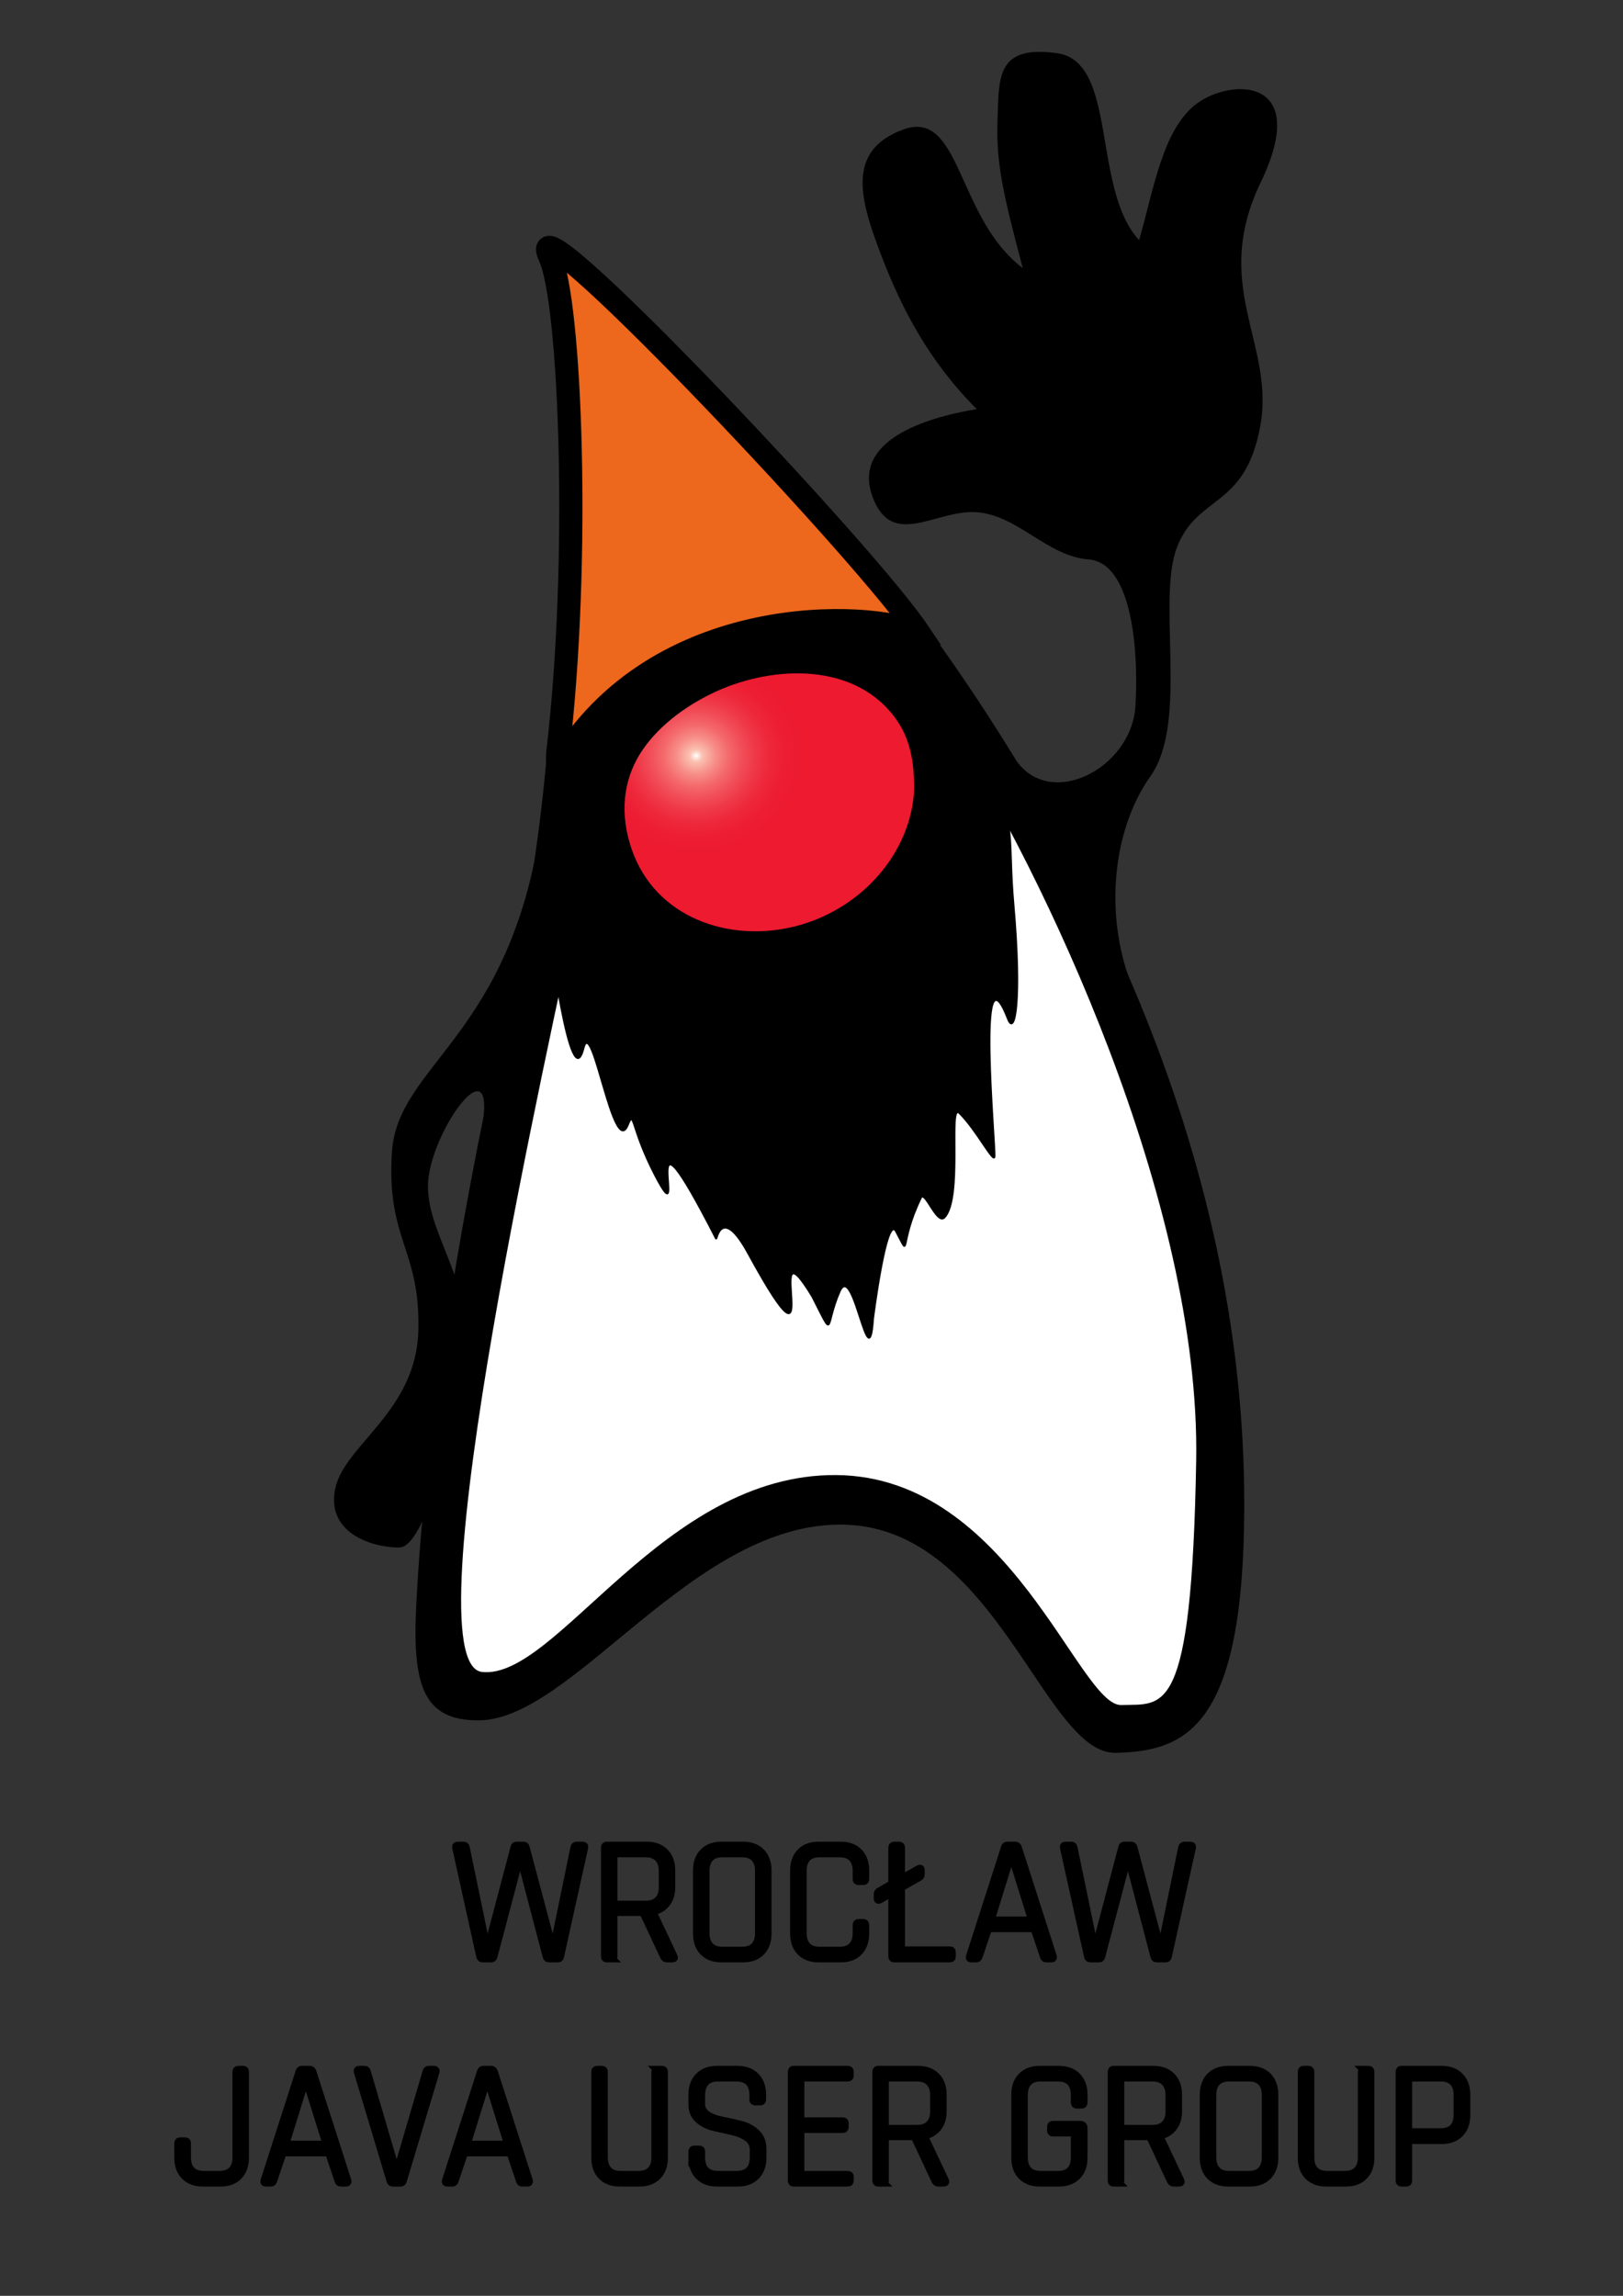 <?xml version="1.0" encoding="UTF-8"?>
<!DOCTYPE svg PUBLIC "-//W3C//DTD SVG 1.1//EN" "http://www.w3.org/Graphics/SVG/1.1/DTD/svg11.dtd">
<!-- Creator: CorelDRAW 2017 -->
<svg xmlns="http://www.w3.org/2000/svg" xml:space="preserve" width="210mm" height="297mm" version="1.1" style="shape-rendering:geometricPrecision; text-rendering:geometricPrecision; image-rendering:optimizeQuality; fill-rule:evenodd; clip-rule:evenodd"
viewBox="0 0 21000 29700"
 xmlns:xlink="http://www.w3.org/1999/xlink"
 enable-background="new 0 0 225.938 407.407">
 <rect x="0" y="0" width="21000" height="29700" fill="#333333" stroke="none"/>
 <defs>
  <style type="text/css">
   <![CDATA[
    .str2 {stroke:black;stroke-width:100;stroke-miterlimit:22.926}
    .str3 {stroke:black;stroke-width:300;stroke-miterlimit:22.926}
    .str1 {stroke:black;stroke-width:26.46;stroke-miterlimit:22.926}
    .str0 {stroke:black;stroke-width:20;stroke-miterlimit:22.926}
    .fil2 {fill:none}
    .fil6 {fill:none;fill-rule:nonzero}
    .fil0 {fill:black}
    .fil3 {fill:black}
    .fil7 {fill:#ED671C}
    .fil1 {fill:white}
    .fil5 {fill:black;fill-rule:nonzero}
    .fil4 {fill:url(#id0)}
   ]]>
  </style>
  <radialGradient id="id0" gradientUnits="userSpaceOnUse" gradientTransform="matrix(1.517 -0 -0 1.422 -4662 -4121)" cx="9010.68" cy="9774.04" r="924.09" fx="9010.68" fy="9774.04">
   <stop offset="0" style="stop-opacity:1; stop-color:white"/>
   <stop offset="0.059" style="stop-opacity:1; stop-color:#FBC2B2"/>
   <stop offset="0.071" style="stop-opacity:1; stop-color:#FBBCAE"/>
   <stop offset="0.18" style="stop-opacity:1; stop-color:#F78F89"/>
   <stop offset="0.302" style="stop-opacity:1; stop-color:#F4696C"/>
   <stop offset="0.42" style="stop-opacity:1; stop-color:#F14F59"/>
   <stop offset="0.549" style="stop-opacity:1; stop-color:#EF3847"/>
   <stop offset="0.678" style="stop-opacity:1; stop-color:#EE273B"/>
   <stop offset="0.82" style="stop-opacity:1; stop-color:#ED1D33"/>
   <stop offset="1" style="stop-opacity:1; stop-color:#ED1A30"/>
  </radialGradient>
 </defs>
 <g id="Warstwa_x0020_1">
  <path class="fil0" d="M7261.02 9680.2c-32.66,23.7 -171.27,-88.37 -174.5,-48.23 -107.17,1338.18 -336.34,2565.64 -510.75,3329.44 -532.78,2337.19 -1065.54,5308.24 -1189.98,7808.74 -54.44,1065.54 108.89,1485.53 805,1485.53 1228.86,0 2788.29,-2589.95 4744.35,-2531.63 1959.97,58.34 2582.18,2971.06 3499.94,2951.62 917.76,-19.45 1656.64,-338.34 1664.41,-3173.27 15.03,-4674.59 -2160.73,-8844.62 -4444.74,-11850.34 -22.19,-29.19 -135.85,363.83 -172.37,364.2 -2233.45,22.7 -2296.53,267.48 -4221.36,1663.94z"/>
  <path class="fil0" d="M13112.88 9784.23c431.67,727.22 1532.2,167.23 1578.86,-653.32 46.67,-820.55 -73.9,-1854.98 -606.65,-1893.86 -532.78,-38.89 -913.89,-571.67 -1446.64,-610.56 -532.78,-38.89 -1104.43,493.89 -1353.31,-213.89 -248.89,-707.79 668.88,-1007.22 1353.31,-1119.98 -610.56,-610.56 -968.33,-1287.21 -1236.65,-1991.08 -268.34,-703.88 -466.66,-1349.43 283.9,-1625.52 750.55,-276.12 688.33,1143.31 1547.75,1792.75 -252.79,-956.65 -346.12,-1353.31 -326.66,-1909.42 19.45,-556.11 -19.46,-979.98 769.98,-871.09 789.44,108.88 447.23,1749.96 1061.66,2418.84 186.66,-633.89 299.45,-1438.86 750.55,-1769.42 451.1,-330.56 1477.75,-338.34 824.43,1018.87 -653.32,1357.21 190.56,2092.18 -7.78,3161.62 -198.34,1069.43 -812.77,874.99 -1077.21,1563.3 -264.44,688.33 155.55,2255.52 -342.22,2959.4 -497.76,703.89 -587.22,1784.98 -264.44,2648.3 -991.67,-925.52 -1508.88,-2904.94 -1508.88,-2904.94l0 0 0 0 0 0z"/>
  <path class="fil0" d="M6997.93 10676.35c-400.56,2745.55 -1857.14,3093.93 -1927.14,4233.36 -70,1139.44 369.45,1248.32 342.21,2302.18 -27.23,1053.88 -964.42,1481.65 -1077.21,2053.3 -112.79,571.65 482.21,754.43 828.33,754.43 346.11,0 692.21,-1516.64 832.21,-2481.07 139.99,-964.42 -458.88,-1532.19 -458.88,-2193.29 0,-661.1 867.21,-1870.53 707.76,-808.87 341.64,-539.23 718.99,-3837.58 752.72,-3860.04z"/>
  <path class="fil1" d="M7470.26 11744.15c-303.33,1485.53 -2197.19,9780.39 -1232.77,9885.38 964.43,105.01 2337.19,-2566.62 4584.93,-2547.19 2251.64,19.46 3138.29,2994.39 3686.6,2974.96 548.33,-19.46 909.98,194.44 968.33,-3157.72 58.34,-3352.16 -1987.2,-7633.76 -3196.61,-9519.83 -1641.15,104.99 -3406.67,1419.47 -4810.48,2364.4l0 0 0 0 0 0z"/>
  <path class="fil2" d="M11838.15 9970.85c-105.32,-985.76 -1032.69,-1373.02 -1926.1,-1251.34 -750.17,102.25 -1750.13,735.26 -1842.16,1546.89 -103.76,914.78 615.84,1756.57 1531.81,1793.35 811.79,32.62 1683.87,-360.14 2048.64,-1122.9 147.47,-308.08 205.1,-625.35 187.81,-966"/>
  <path class="fil3" d="M12265.92 9935.84c-89.76,-928.72 -778.15,-1511.67 -1668.68,-1654.2 -860.08,-137.67 -1796.41,269.95 -2398.54,872.07 -677.18,677.19 -704.25,1619.16 -230.08,2421.5 467.8,791.65 1504.06,1053.27 2352.89,855.28 1161.58,-270.9 2019.92,-1286.79 1944.41,-2494.65z"/>
  <path class="fil0 str0" d="M7102.74 12020.46c1028.08,-862.12 1504.18,-1157.2 2714.86,-2052.64 6.28,-4.64 1966.98,-388.85 2305.35,-601.38 175.04,-109.95 460.35,316.72 646.09,288.73 400.41,1144.62 267.96,1152.24 345.94,2044.97 108.2,1238.63 18.89,1722.34 -74.49,1482.04 -409.55,-1053.73 -157.72,1643.22 -170.91,1780.12 -9.98,103.23 -232.31,-340.41 -456.38,-561.39 -145,-143.05 47.25,1095.9 -191.15,1349.41 -98.21,104.41 -255.9,-354.78 -304.7,-254.5 -296.58,609.88 -122.46,811.3 -325.43,434.36 -122.12,-226.82 -293.72,1129.06 -294.07,1134.11 -55.49,830.27 -255.77,-759.1 -432.85,-354.38 -199.3,455.52 -57.67,648.21 -355.53,65.07 -678.7,-1120.37 243.05,1405.73 -829.8,-560.11 -339.23,-621.61 -409.03,-176.38 -411.4,-181.05 -1103.37,-2160.08 -308.67,110.64 -797.16,-836.18 -315.47,-611.44 -262.69,-850.76 -345.86,-644.97 -186.86,462.39 -463.74,-1427.37 -573.37,-992.68 -171.04,678.32 -448.64,-1522.34 -449.14,-1539.53z"/>
  <path class="fil4 str1" d="M11838.15 10281.96c-80.64,844.03 -753.29,1522.15 -1563.31,1718.86 -857.15,208.16 -1803.59,-121.91 -2111.64,-1003.32 -157.28,-450.02 -128.01,-911.66 142.43,-1306.97 228.08,-333.29 595.9,-594.12 960.26,-759.72 752.07,-341.68 1827.32,-379.65 2351.18,382.25 198.5,288.73 233.24,628.62 221.08,968.9z"/>
  <path class="fil5" d="M6357.59 25336.46l-113.64 0c-16.67,0 -27.28,-9.09 -31.82,-27.27l-311.38 -1406.88c-4.55,-18.18 3.03,-27.27 22.73,-27.27l75 0c16.67,0 26.52,9.09 29.55,27.27l270.46 1304.6 11.37 0 345.47 -1306.87c3.03,-16.67 12.88,-25 29.54,-25l86.37 0c18.18,0 28.79,8.33 31.82,25l347.74 1306.87 11.37 0 268.19 -1304.6c3.03,-18.18 13.64,-27.27 31.82,-27.27l77.27 0c18.19,0 25,9.09 20.46,27.27l-311.38 1406.88c-3.03,18.18 -12.88,27.27 -29.54,27.27l-115.92 0c-16.67,0 -27.27,-9.09 -31.82,-27.27l-336.37 -1281.87 -9.1 0 -338.65 1281.87c-4.54,18.18 -14.39,27.27 -29.54,27.27z"/>
  <path id="1" class="fil5" d="M7914.47 25336.46l-65.91 0c-15.15,0 -22.73,-9.09 -22.73,-27.27l0 -1406.88c0,-18.18 7.58,-27.27 22.73,-27.27l518.2 0c98.49,0 176.52,28.79 234.1,86.36 57.58,57.58 86.37,136.37 86.37,236.38l0 215.92c0,84.85 -21.59,154.55 -64.78,209.09 -43.18,54.55 -101.89,89.4 -176.14,104.55l0 9.1 270.47 572.75c9.09,18.18 3.78,27.27 -15.91,27.27l-70.46 0c-19.7,0 -33.34,-9.09 -40.91,-27.27l-268.2 -572.75 -359.1 0c-15.15,0 -22.73,6.81 -22.73,20.45l0 552.3c0,18.18 -8.33,27.27 -25,27.27zm47.73 -697.76l393.2 0c69.7,0 123.49,-19.31 161.37,-57.95 37.88,-38.64 56.82,-93.57 56.82,-164.78l0 -213.65c0,-71.21 -18.94,-126.52 -56.82,-165.91 -37.88,-39.4 -91.67,-59.1 -161.37,-59.1l-393.2 0c-15.15,0 -22.73,6.82 -22.73,20.46l0 620.48c0,13.64 7.58,20.45 22.73,20.45z"/>
  <path id="2" class="fil5" d="M9344.08 25234.18l259.1 0c69.7,0 123.11,-19.32 160.23,-57.95 37.13,-38.64 55.69,-94.33 55.69,-167.06l0 -806.85c0,-72.73 -18.56,-128.41 -55.69,-167.05 -37.12,-38.64 -90.53,-57.96 -160.23,-57.96l-259.1 0c-69.7,0 -122.73,19.7 -159.1,59.1 -36.36,39.39 -54.55,94.7 -54.55,165.91l0 806.85c0,71.22 18.19,126.52 54.55,165.92 36.37,39.4 89.4,59.09 159.1,59.09zm270.46 102.28l-279.55 0c-98.49,0 -176.15,-28.79 -232.97,-86.37 -56.82,-57.58 -85.23,-136.37 -85.23,-236.37l0 -815.94c0,-100.01 28.41,-178.8 85.23,-236.38 56.82,-57.57 134.48,-86.36 232.97,-86.36l279.55 0c98.49,0 176.15,28.79 232.97,86.36 56.82,57.58 85.23,136.37 85.23,236.38l0 815.94c0,100 -28.41,178.79 -85.23,236.37 -56.82,57.58 -134.48,86.37 -232.97,86.37z"/>
  <path id="3" class="fil5" d="M10878.23 25336.46l-286.37 0c-98.49,0 -176.15,-28.79 -232.97,-86.37 -56.82,-57.58 -85.23,-136.37 -85.23,-236.37l0 -815.94c0,-100.01 28.41,-178.8 85.23,-236.38 56.82,-57.57 134.48,-86.36 232.97,-86.36l286.37 0c98.49,0 176.15,28.79 232.97,86.36 56.82,57.58 85.23,136.37 85.23,236.38l0 111.37c0,18.18 -8.34,27.27 -25,27.27l-63.64 0c-16.67,0 -25,-9.09 -25,-27.27l0 -106.83c0,-72.73 -18.57,-128.41 -55.69,-167.05 -37.12,-38.64 -90.53,-57.96 -160.23,-57.96l-265.92 0c-69.7,0 -122.73,19.7 -159.1,59.1 -36.36,39.39 -54.55,94.7 -54.55,165.91l0 806.85c0,71.22 18.19,126.52 54.55,165.92 36.37,39.4 89.4,59.09 159.1,59.09l265.92 0c69.7,0 123.11,-19.32 160.23,-57.95 37.12,-38.64 55.69,-94.33 55.69,-167.06l0 -106.82c0,-18.18 8.33,-27.27 25,-27.27l63.64 0c16.66,0 25,9.09 25,27.27l0 111.37c0,100 -28.41,178.79 -85.23,236.37 -56.82,57.58 -134.48,86.37 -232.97,86.37z"/>
  <path id="4" class="fil5" d="M12291.93 25336.46l-722.76 0c-16.67,0 -25,-9.09 -25,-27.27l0 -827.31 -163.64 93.19c-16.67,7.57 -25,3.03 -25,-13.64l0 -59.09c0,-15.16 8.33,-27.28 25,-36.37l163.64 -93.19 0 -470.47c0,-18.18 8.33,-27.27 25,-27.27l65.91 0c16.67,0 25,9.09 25,27.27l0 404.56 229.56 -129.55c16.67,-9.09 25,-4.54 25,13.64l0 59.09c0,15.15 -8.33,27.28 -25,36.37l-229.56 129.55 0 793.21c0,13.64 6.82,20.46 20.46,20.46l611.39 0c16.66,0 25,8.33 25,25l0 56.82c0,16.67 -8.34,25 -25,25z"/>
  <path id="5" class="fil5" d="M12635.12 25336.46l-70.46 0c-16.66,0 -21.97,-9.09 -15.91,-27.27l452.3 -1406.88c4.54,-18.18 15.15,-27.27 31.82,-27.27l106.82 0c15.15,0 25.76,9.09 31.82,27.27l452.29 1406.88c4.54,18.18 -0.76,27.27 -15.91,27.27l-72.73 0c-15.15,0 -25,-9.09 -29.55,-27.27l-122.73 -363.66 -595.48 0 -122.73 363.66c-6.06,18.18 -15.91,27.27 -29.55,27.27zm445.47 -1336.42l-261.37 843.22 534.11 0 -263.64 -843.22 -9.1 0z"/>
  <path id="6" class="fil5" d="M14221.55 25336.46l-113.64 0c-16.67,0 -27.28,-9.09 -31.82,-27.27l-311.38 -1406.88c-4.55,-18.18 3.03,-27.27 22.73,-27.27l75 0c16.67,0 26.52,9.09 29.55,27.27l270.46 1304.6 11.37 0 345.47 -1306.87c3.03,-16.67 12.88,-25 29.54,-25l86.37 0c18.18,0 28.79,8.33 31.82,25l347.74 1306.87 11.37 0 268.19 -1304.6c3.03,-18.18 13.64,-27.27 31.82,-27.27l77.27 0c18.19,0 25,9.09 20.46,27.27l-311.38 1406.88c-3.03,18.18 -12.88,27.27 -29.54,27.27l-115.92 0c-16.67,0 -27.27,-9.09 -31.82,-27.27l-336.37 -1281.87 -9.1 0 -338.65 1281.87c-4.54,18.18 -14.39,27.27 -29.54,27.27z"/>
  <path id="7" class="fil5" d="M3082.45 26775.16l63.64 0c16.67,0 25,8.33 25,25l0 1113.68c0,100 -28.41,178.79 -85.23,236.37 -56.82,57.58 -134.47,86.37 -232.96,86.37l-227.29 0c-98.48,0 -176.52,-28.79 -234.1,-86.37 -57.57,-57.58 -86.36,-136.37 -86.36,-236.37l0 -188.64c0,-16.67 8.33,-25.01 25,-25.01l65.91 0c16.67,0 25,8.34 25,25.01l0 184.09c0,72.73 18.18,128.42 54.55,167.06 36.36,38.63 89.4,57.95 159.1,57.95l206.82 0c69.7,0 123.11,-19.32 160.24,-57.95 37.12,-38.64 55.68,-94.33 55.68,-167.06l0 -1106.86c0,-18.18 8.33,-27.27 25,-27.27z"/>
  <path id="8" class="fil5" d="M3507.47 28236.58l-70.46 0c-16.66,0 -21.97,-9.09 -15.91,-27.27l452.3 -1406.88c4.54,-18.18 15.15,-27.27 31.82,-27.27l106.82 0c15.15,0 25.76,9.09 31.82,27.27l452.29 1406.88c4.54,18.18 -0.76,27.27 -15.91,27.27l-72.73 0c-15.15,0 -25,-9.09 -29.55,-27.27l-122.73 -363.66 -595.48 0 -122.73 363.66c-6.06,18.18 -15.91,27.27 -29.55,27.27zm445.47 -1336.42l-261.37 843.22 534.11 0 -263.64 -843.22 -9.1 0z"/>
  <path id="9" class="fil5" d="M5184.81 28236.58l-104.55 0c-15.15,0 -25,-9.09 -29.55,-27.27l-422.74 -1406.88c-6.06,-18.18 0.76,-27.27 20.45,-27.27l70.46 0c15.15,0 25,9.09 29.55,27.27l379.56 1293.24 9.09 0 379.56 -1293.24c4.55,-18.18 14.4,-27.27 29.55,-27.27l70.46 0c18.18,0 25,9.09 20.45,27.27l-422.74 1406.88c-4.55,18.18 -14.4,27.27 -29.55,27.27z"/>
  <path id="10" class="fil5" d="M5855.29 28236.58l-70.46 0c-16.66,0 -21.97,-9.09 -15.91,-27.27l452.3 -1406.88c4.54,-18.18 15.15,-27.27 31.82,-27.27l106.82 0c15.15,0 25.76,9.09 31.82,27.27l452.29 1406.88c4.54,18.18 -0.76,27.27 -15.91,27.27l-72.73 0c-15.15,0 -25,-9.09 -29.55,-27.27l-122.73 -363.66 -595.48 0 -122.73 363.66c-6.06,18.18 -15.91,27.27 -29.55,27.27zm445.47 -1336.42l-261.37 843.22 534.11 0 -263.64 -843.22 -9.1 0z"/>
  <path id="11" class="fil5" d="M8503.12 26775.16l63.64 0c16.67,0 25,8.33 25,25l0 1113.68c0,100 -28.41,178.79 -85.23,236.37 -56.82,57.58 -134.47,86.37 -232.96,86.37l-254.56 0c-98.49,0 -176.14,-28.79 -232.96,-86.37 -56.82,-57.58 -85.23,-136.37 -85.23,-236.37l0 -1111.41c0,-18.18 7.57,-27.27 22.72,-27.27l65.92 0c16.66,0 25,9.09 25,27.27l0 1106.86c0,71.22 18.18,126.52 54.54,165.92 36.37,39.4 89.4,59.09 159.1,59.09l234.1 0c69.7,0 123.11,-19.32 160.24,-57.95 37.12,-38.64 55.68,-94.33 55.68,-167.06l0 -1106.86c0,-18.18 8.33,-27.27 25,-27.27z"/>
  <path id="12" class="fil5" d="M8957.69 27913.84l0 -81.82c0,-16.67 8.33,-25 25,-25l65.91 0c16.67,0 25,8.33 25,25l0 75c0,151.52 73.49,227.28 220.47,227.28l236.37 0c146.97,0 220.46,-76.52 220.46,-229.55l0 -95.46c0,-66.67 -27.27,-118.94 -81.82,-156.82 -54.55,-37.89 -120.46,-65.16 -197.73,-81.83 -77.28,-16.66 -154.93,-34.09 -232.97,-52.27 -78.03,-18.18 -144.32,-51.52 -198.87,-100.01 -54.55,-48.48 -81.82,-113.64 -81.82,-195.46l0 -125c0,-100.01 28.79,-178.8 86.37,-236.38 57.57,-57.57 135.61,-86.36 234.1,-86.36l263.64 0c98.49,0 176.53,28.79 234.1,86.36 57.58,57.58 86.37,136.37 86.37,236.38l0 63.64c0,16.66 -8.33,25 -25,25l-65.91 0c-16.67,0 -25,-8.34 -25,-25l0 -56.82c0,-151.53 -73.49,-227.29 -220.47,-227.29l-234.1 0c-145.46,0 -218.19,77.28 -218.19,231.83l0 113.64c0,104.55 93.19,175.01 279.56,211.37 77.27,15.16 154.93,32.58 232.96,52.28 78.04,19.7 144.33,55.3 198.87,106.82 54.55,51.52 81.83,121.22 81.83,209.1l0 111.37c0,100 -28.79,178.79 -86.37,236.37 -57.58,57.58 -135.61,86.37 -234.1,86.37l-268.19 0c-98.49,0 -176.53,-28.79 -234.1,-86.37 -57.58,-57.58 -86.37,-136.37 -86.37,-236.37z"/>
  <path id="13" class="fil5" d="M10969.13 28236.58l-702.3 0c-15.15,0 -22.73,-9.09 -22.73,-27.27l0 -1406.88c0,-18.18 7.58,-27.27 22.73,-27.27l702.3 0c18.18,0 27.27,8.33 27.27,25l0 52.27c0,16.67 -9.09,25 -27.27,25l-588.66 0c-15.15,0 -22.73,6.82 -22.73,20.46l0 522.75c0,13.63 7.58,20.45 22.73,20.45l525.02 0c16.67,0 25,8.34 25,25l0 52.28c0,16.67 -8.33,25 -25,25l-525.02 0c-15.15,0 -22.73,6.82 -22.73,20.46l0 550.02c0,13.63 7.58,20.45 22.73,20.45l588.66 0c18.18,0 27.27,8.34 27.27,25l0 52.28c0,16.67 -9.09,25 -27.27,25z"/>
  <path id="14" class="fil5" d="M11425.97 28236.58l-65.91 0c-15.15,0 -22.73,-9.09 -22.73,-27.27l0 -1406.88c0,-18.18 7.58,-27.27 22.73,-27.27l518.2 0c98.49,0 176.52,28.79 234.1,86.36 57.58,57.58 86.37,136.37 86.37,236.38l0 215.92c0,84.85 -21.59,154.55 -64.78,209.09 -43.18,54.55 -101.89,89.4 -176.14,104.55l0 9.1 270.47 572.75c9.09,18.18 3.78,27.27 -15.91,27.27l-70.46 0c-19.7,0 -33.34,-9.09 -40.91,-27.27l-268.2 -572.75 -359.1 0c-15.15,0 -22.73,6.81 -22.73,20.45l0 552.3c0,18.18 -8.33,27.27 -25,27.27zm47.73 -697.76l393.2 0c69.7,0 123.49,-19.31 161.37,-57.95 37.88,-38.64 56.82,-93.57 56.82,-164.78l0 -213.65c0,-71.21 -18.94,-126.52 -56.82,-165.91 -37.88,-39.4 -91.67,-59.1 -161.37,-59.1l-393.2 0c-15.15,0 -22.73,6.82 -22.73,20.46l0 620.48c0,13.64 7.58,20.45 22.73,20.45z"/>
  <path id="15" class="fil5" d="M13701.06 28236.58l-247.73 0c-98.49,0 -176.15,-28.79 -232.97,-86.37 -56.82,-57.58 -85.23,-136.37 -85.23,-236.37l0 -815.94c0,-100.01 28.41,-178.8 85.23,-236.38 56.82,-57.57 134.48,-86.36 232.97,-86.36l247.73 0c98.49,0 176.53,28.79 234.1,86.36 57.58,57.58 86.37,136.37 86.37,236.38l0 102.27c0,18.19 -8.33,27.28 -25,27.28l-65.91 0c-16.67,0 -25,-9.09 -25,-27.28l0 -97.73c0,-72.73 -18.19,-128.41 -54.55,-167.05 -36.37,-38.64 -89.4,-57.96 -159.1,-57.96l-229.55 0c-69.7,0 -122.73,19.7 -159.1,59.1 -36.36,39.39 -54.55,94.7 -54.55,165.91l0 806.85c0,71.22 18.19,126.52 54.55,165.92 36.37,39.4 89.4,59.09 159.1,59.09l229.55 0c69.7,0 122.73,-19.32 159.1,-57.95 36.36,-38.64 54.55,-94.33 54.55,-167.06l0 -300.01c0,-13.64 -6.82,-20.45 -20.46,-20.45l-261.37 0c-16.67,0 -25,-8.34 -25,-25l0 -52.28c0,-16.67 8.33,-25 25,-25l354.56 0c28.79,0 43.18,15.15 43.18,45.46l0 381.83c0,100 -28.79,178.79 -86.37,236.37 -57.57,57.58 -135.61,86.37 -234.1,86.37z"/>
  <path id="16" class="fil5" d="M14471.55 28236.58l-65.91 0c-15.15,0 -22.73,-9.09 -22.73,-27.27l0 -1406.88c0,-18.18 7.58,-27.27 22.73,-27.27l518.2 0c98.49,0 176.52,28.79 234.1,86.36 57.58,57.58 86.37,136.37 86.37,236.38l0 215.92c0,84.85 -21.59,154.55 -64.78,209.09 -43.18,54.55 -101.89,89.4 -176.14,104.55l0 9.1 270.47 572.75c9.09,18.18 3.78,27.27 -15.91,27.27l-70.46 0c-19.7,0 -33.34,-9.09 -40.91,-27.27l-268.2 -572.75 -359.1 0c-15.15,0 -22.73,6.81 -22.73,20.45l0 552.3c0,18.18 -8.33,27.27 -25,27.27zm47.73 -697.76l393.2 0c69.7,0 123.49,-19.31 161.37,-57.95 37.88,-38.64 56.82,-93.57 56.82,-164.78l0 -213.65c0,-71.21 -18.94,-126.52 -56.82,-165.91 -37.88,-39.4 -91.67,-59.1 -161.37,-59.1l-393.2 0c-15.15,0 -22.73,6.82 -22.73,20.46l0 620.48c0,13.64 7.58,20.45 22.73,20.45z"/>
  <path id="17" class="fil5" d="M15901.16 28134.3l259.1 0c69.7,0 123.11,-19.32 160.23,-57.95 37.13,-38.64 55.69,-94.33 55.69,-167.06l0 -806.85c0,-72.73 -18.56,-128.41 -55.69,-167.05 -37.12,-38.64 -90.53,-57.96 -160.23,-57.96l-259.1 0c-69.7,0 -122.73,19.7 -159.1,59.1 -36.36,39.39 -54.55,94.7 -54.55,165.91l0 806.85c0,71.22 18.19,126.52 54.55,165.92 36.37,39.4 89.4,59.09 159.1,59.09zm270.46 102.28l-279.55 0c-98.49,0 -176.15,-28.79 -232.97,-86.37 -56.82,-57.58 -85.23,-136.37 -85.23,-236.37l0 -815.94c0,-100.01 28.41,-178.8 85.23,-236.38 56.82,-57.57 134.48,-86.36 232.97,-86.36l279.55 0c98.49,0 176.15,28.79 232.97,86.36 56.82,57.58 85.23,136.37 85.23,236.38l0 815.94c0,100 -28.41,178.79 -85.23,236.37 -56.82,57.58 -134.48,86.37 -232.97,86.37z"/>
  <path id="18" class="fil5" d="M17644.41 26775.16l63.64 0c16.67,0 25,8.33 25,25l0 1113.68c0,100 -28.41,178.79 -85.23,236.37 -56.82,57.58 -134.47,86.37 -232.96,86.37l-254.56 0c-98.49,0 -176.14,-28.79 -232.96,-86.37 -56.82,-57.58 -85.23,-136.37 -85.23,-236.37l0 -1111.41c0,-18.18 7.57,-27.27 22.72,-27.27l65.92 0c16.66,0 25,9.09 25,27.27l0 1106.86c0,71.22 18.18,126.52 54.54,165.92 36.37,39.4 89.4,59.09 159.1,59.09l234.1 0c69.7,0 123.11,-19.32 160.24,-57.95 37.12,-38.64 55.68,-94.33 55.68,-167.06l0 -1106.86c0,-18.18 8.33,-27.27 25,-27.27z"/>
  <path id="19" class="fil5" d="M18196.71 28236.58l-65.91 0c-15.15,0 -22.73,-9.09 -22.73,-27.27l0 -1406.88c0,-18.18 7.58,-27.27 22.73,-27.27l522.75 0c98.49,0 176.52,28.79 234.1,86.36 57.58,57.58 86.36,136.37 86.36,236.38l0 265.92c0,100 -28.78,178.79 -86.36,236.37 -57.58,57.58 -135.61,86.37 -234.1,86.37l-409.11 0c-15.15,0 -22.73,6.06 -22.73,18.18l0 504.57c0,18.18 -8.33,27.27 -25,27.27zm47.73 -654.57l400.02 0c69.7,0 122.73,-19.32 159.09,-57.96 36.37,-38.64 54.55,-93.56 54.55,-164.78l0 -256.83c0,-72.73 -18.18,-128.41 -54.55,-167.05 -36.36,-38.64 -89.39,-57.96 -159.09,-57.96l-400.02 0c-15.15,0 -22.73,6.82 -22.73,20.46l0 665.94c0,12.12 7.58,18.18 22.73,18.18z"/>
  <path id="20" class="fil6 str2" d="M6357.59 25336.46l-113.64 0c-16.67,0 -27.28,-9.09 -31.82,-27.27l-311.38 -1406.88c-4.55,-18.18 3.03,-27.27 22.73,-27.27l75 0c16.67,0 26.52,9.09 29.55,27.27l270.46 1304.6 11.37 0 345.47 -1306.87c3.03,-16.67 12.88,-25 29.54,-25l86.37 0c18.18,0 28.79,8.33 31.82,25l347.74 1306.87 11.37 0 268.19 -1304.6c3.03,-18.18 13.64,-27.27 31.82,-27.27l77.27 0c18.19,0 25,9.09 20.46,27.27l-311.38 1406.88c-3.03,18.18 -12.88,27.27 -29.54,27.27l-115.92 0c-16.67,0 -27.27,-9.09 -31.82,-27.27l-336.37 -1281.87 -9.1 0 -338.65 1281.87c-4.54,18.18 -14.39,27.27 -29.54,27.27z"/>
  <path id="21" class="fil6 str2" d="M7914.47 25336.46l-65.91 0c-15.15,0 -22.73,-9.09 -22.73,-27.27l0 -1406.88c0,-18.18 7.58,-27.27 22.73,-27.27l518.2 0c98.49,0 176.52,28.79 234.1,86.36 57.58,57.58 86.37,136.37 86.37,236.38l0 215.92c0,84.85 -21.59,154.55 -64.78,209.09 -43.18,54.55 -101.89,89.4 -176.14,104.55l0 9.1 270.47 572.75c9.09,18.18 3.78,27.27 -15.91,27.27l-70.46 0c-19.7,0 -33.34,-9.09 -40.91,-27.27l-268.2 -572.75 -359.1 0c-15.15,0 -22.73,6.81 -22.73,20.45l0 552.3c0,18.18 -8.33,27.27 -25,27.27zm47.73 -697.76l393.2 0c69.7,0 123.49,-19.31 161.37,-57.95 37.88,-38.64 56.82,-93.57 56.82,-164.78l0 -213.65c0,-71.21 -18.94,-126.52 -56.82,-165.91 -37.88,-39.4 -91.67,-59.1 -161.37,-59.1l-393.2 0c-15.15,0 -22.73,6.82 -22.73,20.46l0 620.48c0,13.64 7.58,20.45 22.73,20.45z"/>
  <path id="22" class="fil6 str2" d="M9344.08 25234.18l259.1 0c69.7,0 123.11,-19.32 160.23,-57.95 37.13,-38.64 55.69,-94.33 55.69,-167.06l0 -806.85c0,-72.73 -18.56,-128.41 -55.69,-167.05 -37.12,-38.64 -90.53,-57.96 -160.23,-57.96l-259.1 0c-69.7,0 -122.73,19.7 -159.1,59.1 -36.36,39.39 -54.55,94.7 -54.55,165.91l0 806.85c0,71.22 18.19,126.52 54.55,165.92 36.37,39.4 89.4,59.09 159.1,59.09zm270.46 102.28l-279.55 0c-98.49,0 -176.15,-28.79 -232.97,-86.37 -56.82,-57.58 -85.23,-136.37 -85.23,-236.37l0 -815.94c0,-100.01 28.41,-178.8 85.23,-236.38 56.82,-57.57 134.48,-86.36 232.97,-86.36l279.55 0c98.49,0 176.15,28.79 232.97,86.36 56.82,57.58 85.23,136.37 85.23,236.38l0 815.94c0,100 -28.41,178.79 -85.23,236.37 -56.82,57.58 -134.48,86.37 -232.97,86.37z"/>
  <path id="23" class="fil6 str2" d="M10878.23 25336.46l-286.37 0c-98.49,0 -176.15,-28.79 -232.97,-86.37 -56.82,-57.58 -85.23,-136.37 -85.23,-236.37l0 -815.94c0,-100.01 28.41,-178.8 85.23,-236.38 56.82,-57.57 134.48,-86.36 232.97,-86.36l286.37 0c98.49,0 176.15,28.79 232.97,86.36 56.82,57.58 85.23,136.37 85.23,236.38l0 111.37c0,18.18 -8.34,27.27 -25,27.27l-63.64 0c-16.67,0 -25,-9.09 -25,-27.27l0 -106.83c0,-72.73 -18.57,-128.41 -55.69,-167.05 -37.12,-38.64 -90.53,-57.96 -160.23,-57.96l-265.92 0c-69.7,0 -122.73,19.7 -159.1,59.1 -36.36,39.39 -54.55,94.7 -54.55,165.91l0 806.85c0,71.22 18.19,126.52 54.55,165.92 36.37,39.4 89.4,59.09 159.1,59.09l265.92 0c69.7,0 123.11,-19.32 160.23,-57.95 37.12,-38.64 55.69,-94.33 55.69,-167.06l0 -106.82c0,-18.18 8.33,-27.27 25,-27.27l63.64 0c16.66,0 25,9.09 25,27.27l0 111.37c0,100 -28.41,178.79 -85.23,236.37 -56.82,57.58 -134.48,86.37 -232.97,86.37z"/>
  <path id="24" class="fil6 str2" d="M12291.93 25336.46l-722.76 0c-16.67,0 -25,-9.09 -25,-27.27l0 -827.31 -163.64 93.19c-16.67,7.57 -25,3.03 -25,-13.64l0 -59.09c0,-15.16 8.33,-27.28 25,-36.37l163.64 -93.19 0 -470.47c0,-18.18 8.33,-27.27 25,-27.27l65.91 0c16.67,0 25,9.09 25,27.27l0 404.56 229.56 -129.55c16.67,-9.09 25,-4.54 25,13.64l0 59.09c0,15.15 -8.33,27.28 -25,36.37l-229.56 129.55 0 793.21c0,13.64 6.82,20.46 20.46,20.46l611.39 0c16.66,0 25,8.33 25,25l0 56.82c0,16.67 -8.34,25 -25,25z"/>
  <path id="25" class="fil6 str2" d="M12635.12 25336.46l-70.46 0c-16.66,0 -21.97,-9.09 -15.91,-27.27l452.3 -1406.88c4.54,-18.18 15.15,-27.27 31.82,-27.27l106.82 0c15.15,0 25.76,9.09 31.82,27.27l452.29 1406.88c4.54,18.18 -0.76,27.27 -15.91,27.27l-72.73 0c-15.15,0 -25,-9.09 -29.55,-27.27l-122.73 -363.66 -595.48 0 -122.73 363.66c-6.06,18.18 -15.91,27.27 -29.55,27.27zm445.47 -1336.42l-261.37 843.22 534.11 0 -263.64 -843.22 -9.1 0z"/>
  <path id="26" class="fil6 str2" d="M14221.55 25336.46l-113.64 0c-16.67,0 -27.28,-9.09 -31.82,-27.27l-311.38 -1406.88c-4.55,-18.18 3.03,-27.27 22.73,-27.27l75 0c16.67,0 26.52,9.09 29.55,27.27l270.46 1304.6 11.37 0 345.47 -1306.87c3.03,-16.67 12.88,-25 29.54,-25l86.37 0c18.18,0 28.79,8.33 31.82,25l347.74 1306.87 11.37 0 268.19 -1304.6c3.03,-18.18 13.64,-27.27 31.82,-27.27l77.27 0c18.19,0 25,9.09 20.46,27.27l-311.38 1406.88c-3.03,18.18 -12.88,27.27 -29.54,27.27l-115.92 0c-16.67,0 -27.27,-9.09 -31.82,-27.27l-336.37 -1281.87 -9.1 0 -338.65 1281.87c-4.54,18.18 -14.39,27.27 -29.54,27.27z"/>
  <path id="27" class="fil6 str2" d="M3082.45 26775.16l63.64 0c16.67,0 25,8.33 25,25l0 1113.68c0,100 -28.41,178.79 -85.23,236.37 -56.82,57.58 -134.47,86.37 -232.96,86.37l-227.29 0c-98.48,0 -176.52,-28.79 -234.1,-86.37 -57.57,-57.58 -86.36,-136.37 -86.36,-236.37l0 -188.64c0,-16.67 8.33,-25.01 25,-25.01l65.91 0c16.67,0 25,8.34 25,25.01l0 184.09c0,72.73 18.18,128.42 54.55,167.06 36.36,38.63 89.4,57.95 159.1,57.95l206.82 0c69.7,0 123.11,-19.32 160.24,-57.95 37.12,-38.64 55.68,-94.33 55.68,-167.06l0 -1106.86c0,-18.18 8.33,-27.27 25,-27.27z"/>
  <path id="28" class="fil6 str2" d="M3507.47 28236.58l-70.46 0c-16.66,0 -21.97,-9.09 -15.91,-27.27l452.3 -1406.88c4.54,-18.18 15.15,-27.27 31.82,-27.27l106.82 0c15.15,0 25.76,9.09 31.82,27.27l452.29 1406.88c4.54,18.18 -0.76,27.27 -15.91,27.27l-72.73 0c-15.15,0 -25,-9.09 -29.55,-27.27l-122.73 -363.66 -595.48 0 -122.73 363.66c-6.06,18.18 -15.91,27.27 -29.55,27.27zm445.47 -1336.42l-261.37 843.22 534.11 0 -263.64 -843.22 -9.1 0z"/>
  <path id="29" class="fil6 str2" d="M5184.81 28236.58l-104.55 0c-15.15,0 -25,-9.09 -29.55,-27.27l-422.74 -1406.88c-6.06,-18.18 0.76,-27.27 20.45,-27.27l70.46 0c15.15,0 25,9.09 29.55,27.27l379.56 1293.24 9.09 0 379.56 -1293.24c4.55,-18.18 14.4,-27.27 29.55,-27.27l70.46 0c18.18,0 25,9.09 20.45,27.27l-422.74 1406.88c-4.55,18.18 -14.4,27.27 -29.55,27.27z"/>
  <path id="30" class="fil6 str2" d="M5855.29 28236.58l-70.46 0c-16.66,0 -21.97,-9.09 -15.91,-27.27l452.3 -1406.88c4.54,-18.18 15.15,-27.27 31.82,-27.27l106.82 0c15.15,0 25.76,9.09 31.82,27.27l452.29 1406.88c4.54,18.18 -0.76,27.27 -15.91,27.27l-72.73 0c-15.15,0 -25,-9.09 -29.55,-27.27l-122.73 -363.66 -595.48 0 -122.73 363.66c-6.06,18.18 -15.91,27.27 -29.55,27.27zm445.47 -1336.42l-261.37 843.22 534.11 0 -263.64 -843.22 -9.1 0z"/>
  <path id="31" class="fil6 str2" d="M8503.12 26775.16l63.64 0c16.67,0 25,8.33 25,25l0 1113.68c0,100 -28.41,178.79 -85.23,236.37 -56.82,57.58 -134.47,86.37 -232.96,86.37l-254.56 0c-98.49,0 -176.14,-28.79 -232.96,-86.37 -56.82,-57.58 -85.23,-136.37 -85.23,-236.37l0 -1111.41c0,-18.18 7.57,-27.27 22.72,-27.27l65.92 0c16.66,0 25,9.09 25,27.27l0 1106.86c0,71.22 18.18,126.52 54.54,165.92 36.37,39.4 89.4,59.09 159.1,59.09l234.1 0c69.7,0 123.11,-19.32 160.24,-57.95 37.12,-38.64 55.68,-94.33 55.68,-167.06l0 -1106.86c0,-18.18 8.33,-27.27 25,-27.27z"/>
  <path id="32" class="fil6 str2" d="M8957.69 27913.84l0 -81.82c0,-16.67 8.33,-25 25,-25l65.91 0c16.67,0 25,8.33 25,25l0 75c0,151.52 73.49,227.28 220.47,227.28l236.37 0c146.97,0 220.46,-76.52 220.46,-229.55l0 -95.46c0,-66.67 -27.27,-118.94 -81.82,-156.82 -54.55,-37.89 -120.46,-65.16 -197.73,-81.83 -77.28,-16.66 -154.93,-34.09 -232.97,-52.27 -78.03,-18.18 -144.32,-51.52 -198.87,-100.01 -54.55,-48.48 -81.82,-113.64 -81.82,-195.46l0 -125c0,-100.01 28.79,-178.8 86.37,-236.38 57.57,-57.57 135.61,-86.36 234.1,-86.36l263.64 0c98.49,0 176.53,28.79 234.1,86.36 57.58,57.58 86.37,136.37 86.37,236.38l0 63.64c0,16.66 -8.33,25 -25,25l-65.91 0c-16.67,0 -25,-8.34 -25,-25l0 -56.82c0,-151.53 -73.49,-227.29 -220.47,-227.29l-234.1 0c-145.46,0 -218.19,77.28 -218.19,231.83l0 113.64c0,104.55 93.19,175.01 279.56,211.37 77.27,15.16 154.93,32.58 232.96,52.28 78.04,19.7 144.33,55.3 198.87,106.82 54.55,51.52 81.83,121.22 81.83,209.1l0 111.37c0,100 -28.79,178.79 -86.37,236.37 -57.58,57.58 -135.61,86.37 -234.1,86.37l-268.19 0c-98.49,0 -176.53,-28.79 -234.1,-86.37 -57.58,-57.58 -86.37,-136.37 -86.37,-236.37z"/>
  <path id="33" class="fil6 str2" d="M10969.13 28236.58l-702.3 0c-15.15,0 -22.73,-9.09 -22.73,-27.27l0 -1406.88c0,-18.18 7.58,-27.27 22.73,-27.27l702.3 0c18.18,0 27.27,8.33 27.27,25l0 52.27c0,16.67 -9.09,25 -27.27,25l-588.66 0c-15.15,0 -22.73,6.82 -22.73,20.46l0 522.75c0,13.63 7.58,20.45 22.73,20.45l525.02 0c16.67,0 25,8.34 25,25l0 52.28c0,16.67 -8.33,25 -25,25l-525.02 0c-15.15,0 -22.73,6.82 -22.73,20.46l0 550.02c0,13.63 7.58,20.45 22.73,20.45l588.66 0c18.18,0 27.27,8.34 27.27,25l0 52.28c0,16.67 -9.09,25 -27.27,25z"/>
  <path id="34" class="fil6 str2" d="M11425.97 28236.58l-65.91 0c-15.15,0 -22.73,-9.09 -22.73,-27.27l0 -1406.88c0,-18.18 7.58,-27.27 22.73,-27.27l518.2 0c98.49,0 176.52,28.79 234.1,86.36 57.58,57.58 86.37,136.37 86.37,236.38l0 215.92c0,84.85 -21.59,154.55 -64.78,209.09 -43.18,54.55 -101.89,89.4 -176.14,104.55l0 9.1 270.47 572.75c9.09,18.18 3.78,27.27 -15.91,27.27l-70.46 0c-19.7,0 -33.34,-9.09 -40.91,-27.27l-268.2 -572.75 -359.1 0c-15.15,0 -22.73,6.81 -22.73,20.45l0 552.3c0,18.18 -8.33,27.27 -25,27.27zm47.73 -697.76l393.2 0c69.7,0 123.49,-19.31 161.37,-57.95 37.88,-38.64 56.82,-93.57 56.82,-164.78l0 -213.65c0,-71.21 -18.94,-126.52 -56.82,-165.91 -37.88,-39.4 -91.67,-59.1 -161.37,-59.1l-393.2 0c-15.15,0 -22.73,6.82 -22.73,20.46l0 620.48c0,13.64 7.58,20.45 22.73,20.45z"/>
  <path id="35" class="fil6 str2" d="M13701.06 28236.58l-247.73 0c-98.49,0 -176.15,-28.79 -232.97,-86.37 -56.82,-57.58 -85.23,-136.37 -85.23,-236.37l0 -815.94c0,-100.01 28.41,-178.8 85.23,-236.38 56.82,-57.57 134.48,-86.36 232.97,-86.36l247.73 0c98.49,0 176.53,28.79 234.1,86.36 57.58,57.58 86.37,136.37 86.37,236.38l0 102.27c0,18.19 -8.33,27.28 -25,27.28l-65.91 0c-16.67,0 -25,-9.09 -25,-27.28l0 -97.73c0,-72.73 -18.19,-128.41 -54.55,-167.05 -36.37,-38.64 -89.4,-57.96 -159.1,-57.96l-229.55 0c-69.7,0 -122.73,19.7 -159.1,59.1 -36.36,39.39 -54.55,94.7 -54.55,165.91l0 806.85c0,71.22 18.19,126.52 54.55,165.92 36.37,39.4 89.4,59.09 159.1,59.09l229.55 0c69.7,0 122.73,-19.32 159.1,-57.95 36.36,-38.64 54.55,-94.33 54.55,-167.06l0 -300.01c0,-13.64 -6.82,-20.45 -20.46,-20.45l-261.37 0c-16.67,0 -25,-8.34 -25,-25l0 -52.28c0,-16.67 8.33,-25 25,-25l354.56 0c28.79,0 43.18,15.15 43.18,45.46l0 381.83c0,100 -28.79,178.79 -86.37,236.37 -57.57,57.58 -135.61,86.37 -234.1,86.37z"/>
  <path id="36" class="fil6 str2" d="M14471.55 28236.58l-65.91 0c-15.15,0 -22.73,-9.09 -22.73,-27.27l0 -1406.88c0,-18.18 7.58,-27.27 22.73,-27.27l518.2 0c98.49,0 176.52,28.79 234.1,86.36 57.58,57.58 86.37,136.37 86.37,236.38l0 215.92c0,84.85 -21.59,154.55 -64.78,209.09 -43.18,54.55 -101.89,89.4 -176.14,104.55l0 9.1 270.47 572.75c9.09,18.18 3.78,27.27 -15.91,27.27l-70.46 0c-19.7,0 -33.34,-9.09 -40.91,-27.27l-268.2 -572.75 -359.1 0c-15.15,0 -22.73,6.81 -22.73,20.45l0 552.3c0,18.18 -8.33,27.27 -25,27.27zm47.73 -697.76l393.2 0c69.7,0 123.49,-19.31 161.37,-57.95 37.88,-38.64 56.82,-93.57 56.82,-164.78l0 -213.65c0,-71.21 -18.94,-126.52 -56.82,-165.91 -37.88,-39.4 -91.67,-59.1 -161.37,-59.1l-393.2 0c-15.15,0 -22.73,6.82 -22.73,20.46l0 620.48c0,13.64 7.58,20.45 22.73,20.45z"/>
  <path id="37" class="fil6 str2" d="M15901.16 28134.3l259.1 0c69.7,0 123.11,-19.32 160.23,-57.95 37.13,-38.64 55.69,-94.33 55.69,-167.06l0 -806.85c0,-72.73 -18.56,-128.41 -55.69,-167.05 -37.12,-38.64 -90.53,-57.96 -160.23,-57.96l-259.1 0c-69.7,0 -122.73,19.7 -159.1,59.1 -36.36,39.39 -54.55,94.7 -54.55,165.91l0 806.85c0,71.22 18.19,126.52 54.55,165.92 36.37,39.4 89.4,59.09 159.1,59.09zm270.46 102.28l-279.55 0c-98.49,0 -176.15,-28.79 -232.97,-86.37 -56.82,-57.58 -85.23,-136.37 -85.23,-236.37l0 -815.94c0,-100.01 28.41,-178.8 85.23,-236.38 56.82,-57.57 134.48,-86.36 232.97,-86.36l279.55 0c98.49,0 176.15,28.79 232.97,86.36 56.82,57.58 85.23,136.37 85.23,236.38l0 815.94c0,100 -28.41,178.79 -85.23,236.37 -56.82,57.58 -134.48,86.37 -232.97,86.37z"/>
  <path id="38" class="fil6 str2" d="M17644.41 26775.16l63.64 0c16.67,0 25,8.33 25,25l0 1113.68c0,100 -28.41,178.79 -85.23,236.37 -56.82,57.58 -134.47,86.37 -232.96,86.37l-254.56 0c-98.49,0 -176.14,-28.79 -232.96,-86.37 -56.82,-57.58 -85.23,-136.37 -85.23,-236.37l0 -1111.41c0,-18.18 7.57,-27.27 22.72,-27.27l65.92 0c16.66,0 25,9.09 25,27.27l0 1106.86c0,71.22 18.18,126.52 54.54,165.92 36.37,39.4 89.4,59.09 159.1,59.09l234.1 0c69.7,0 123.11,-19.32 160.24,-57.95 37.12,-38.64 55.68,-94.33 55.68,-167.06l0 -1106.86c0,-18.18 8.33,-27.27 25,-27.27z"/>
  <path id="39" class="fil6 str2" d="M18196.71 28236.58l-65.91 0c-15.15,0 -22.73,-9.09 -22.73,-27.27l0 -1406.88c0,-18.18 7.58,-27.27 22.73,-27.27l522.75 0c98.49,0 176.52,28.79 234.1,86.36 57.58,57.58 86.36,136.37 86.36,236.38l0 265.92c0,100 -28.78,178.79 -86.36,236.37 -57.58,57.58 -135.61,86.37 -234.1,86.37l-409.11 0c-15.15,0 -22.73,6.06 -22.73,18.18l0 504.57c0,18.18 -8.33,27.27 -25,27.27zm47.73 -654.57l400.02 0c69.7,0 122.73,-19.32 159.09,-57.96 36.37,-38.64 54.55,-93.56 54.55,-164.78l0 -256.83c0,-72.73 -18.18,-128.41 -54.55,-167.05 -36.36,-38.64 -89.39,-57.96 -159.09,-57.96l-400.02 0c-15.15,0 -22.73,6.82 -22.73,20.46l0 665.94c0,12.12 7.58,18.18 22.73,18.18z"/>
  <path class="fil7 str3" d="M11889.34 8189.78c-12.61,-18.48 -29.68,-46.66 -50.39,-75.71 -841.69,-1181.45 -5139.63,-5693.19 -4726.04,-4796.5 270.84,564.91 399.98,3938.62 104.36,6418.96 -5.09,42.72 -6.25,209.67 15.28,173.07 1259.31,-2139.84 4034.64,-2009.74 4656.79,-1719.82z"/>
 </g>
</svg>
